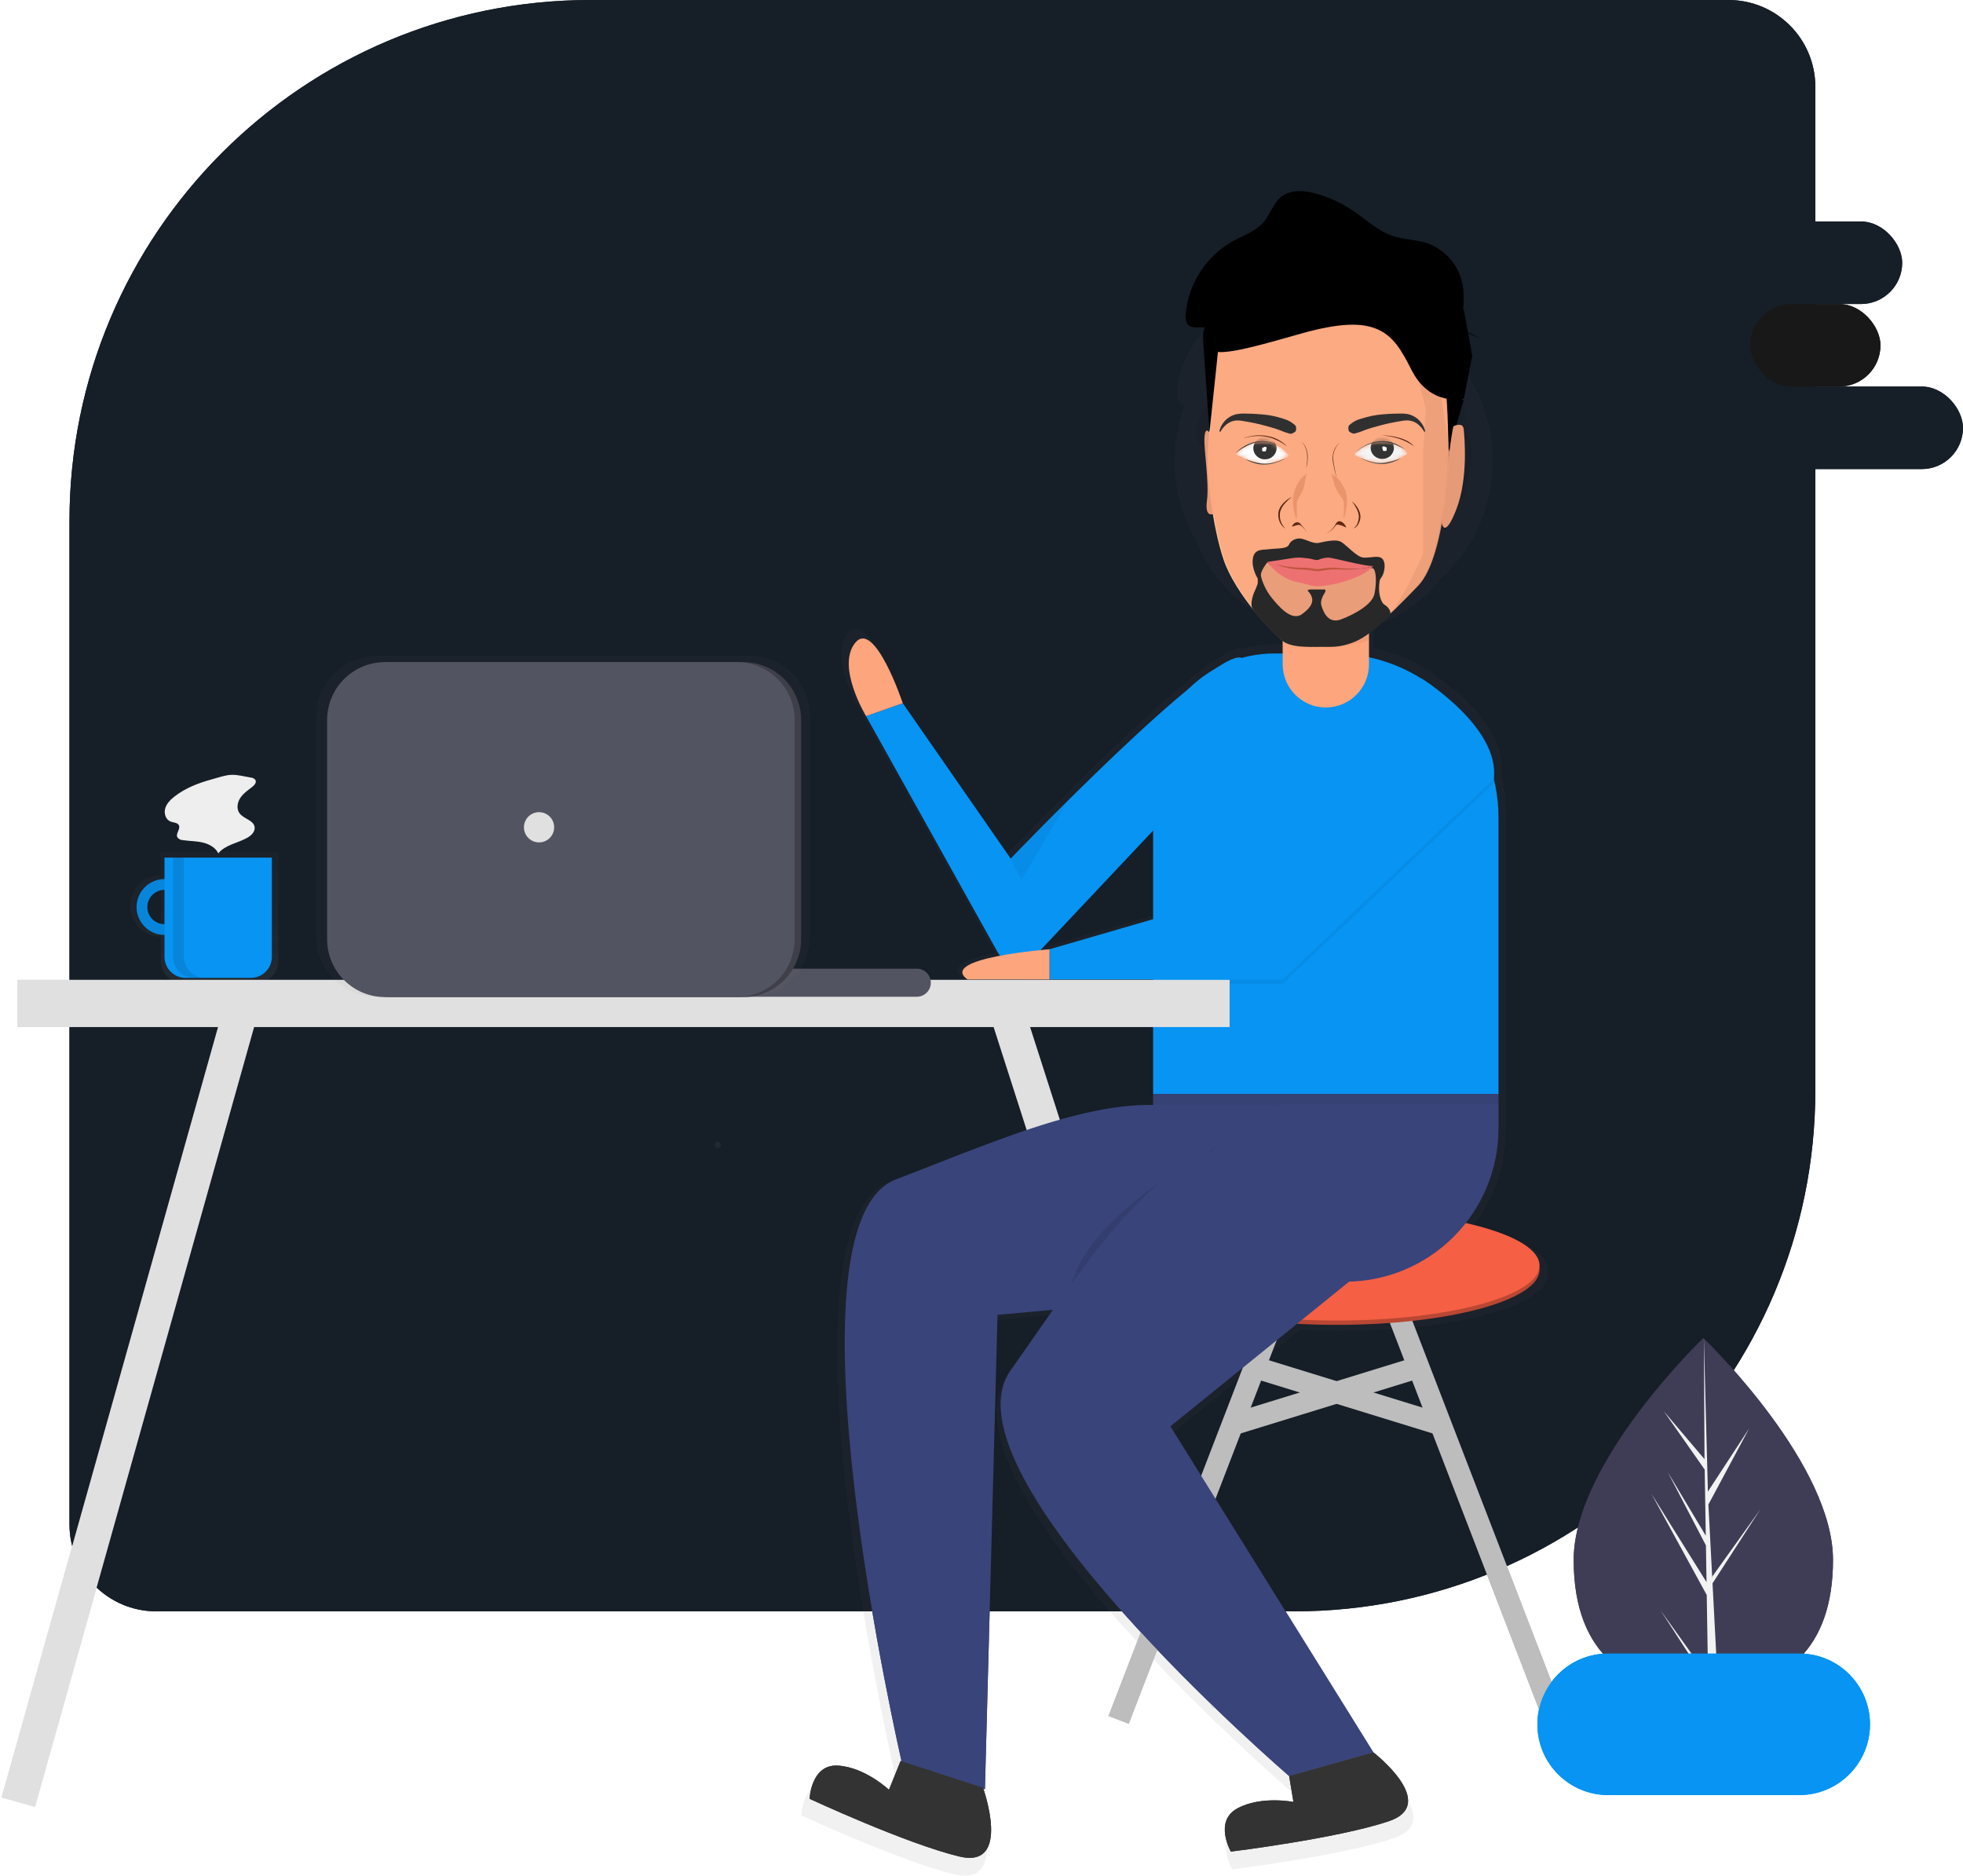 <svg width="452" height="432" viewBox="0 0 452 432" fill="none" xmlns="http://www.w3.org/2000/svg">
<path d="M15.996 120C15.996 53.726 69.722 0 135.996 0H397.996C409.042 0 417.996 8.954 417.996 20V251C417.996 317.274 364.27 371 297.996 371H35.996C24.951 371 15.996 362.046 15.996 351V120Z" fill="#161E27"/>
<rect x="321.999" y="51" width="116" height="19" rx="9.5" fill="#161E27"/>
<rect x="335.999" y="89" width="116" height="19" rx="9.5" fill="#161E27"/>
<rect x="402.999" y="70" width="30" height="19" rx="9.5" fill="#181818"/>
<path d="M362.355 359.153C362.355 381.638 375.723 389.489 392.21 389.489C392.594 389.489 392.976 389.485 393.356 389.475C394.119 389.458 394.877 389.425 395.624 389.371C410.506 388.319 422.067 380.063 422.067 359.153C422.067 337.515 394.42 310.21 392.335 308.183L392.331 308.181C392.252 308.102 392.21 308.063 392.21 308.063C392.21 308.063 362.355 336.667 362.355 359.153Z" fill="#3F3D56"/>
<path d="M393.3 386.049L382.379 370.792L393.327 387.724L393.356 389.475C394.119 389.458 394.877 389.425 395.624 389.371L394.447 366.876L394.456 366.702L394.435 366.669L394.325 364.544L405.299 347.569L394.292 362.95L394.265 363.401L393.375 346.404L402.77 328.865L393.26 343.419L392.335 308.183L392.331 308.063V308.181L392.484 335.967L383.132 324.951L392.524 338.36L392.771 353.578L384.037 338.974L392.808 355.819L392.945 364.278L380.267 343.95L392.993 367.231L393.3 386.049Z" fill="#F2F2F2"/>
<g opacity="0.7">
<path opacity="0.7" d="M37.007 201.554V196.138H64.082V221.183C64.082 222.583 63.526 223.926 62.535 224.916C61.545 225.907 60.202 226.463 58.802 226.463H42.286C40.886 226.463 39.543 225.907 38.553 224.916C37.563 223.926 37.007 222.583 37.007 221.183V215.633C35.139 215.633 33.349 214.891 32.029 213.571C30.709 212.251 29.967 210.46 29.967 208.593C29.967 206.726 30.709 204.936 32.029 203.615C33.349 202.295 35.139 201.554 37.007 201.554V201.554ZM37.007 212.925V204.261C35.858 204.261 34.756 204.717 33.943 205.53C33.131 206.342 32.674 207.444 32.674 208.593C32.674 209.742 33.131 210.844 33.943 211.656C34.756 212.469 35.858 212.925 37.007 212.925V212.925Z" fill="url(#paint0_linear)"/>
</g>
<path d="M37.878 202.401C39.149 202.401 40.392 202.778 41.449 203.484C42.505 204.191 43.329 205.194 43.816 206.369C44.302 207.543 44.43 208.836 44.181 210.083C43.934 211.329 43.321 212.475 42.422 213.373C41.524 214.272 40.378 214.885 39.132 215.133C37.885 215.381 36.592 215.253 35.418 214.767C34.243 214.28 33.24 213.456 32.533 212.399C31.827 211.342 31.45 210.1 31.45 208.829C31.45 207.124 32.127 205.489 33.333 204.284C34.538 203.078 36.173 202.401 37.878 202.401V202.401ZM37.878 212.784C38.66 212.784 39.425 212.552 40.075 212.117C40.726 211.683 41.233 211.065 41.532 210.342C41.831 209.619 41.91 208.824 41.757 208.057C41.604 207.29 41.228 206.585 40.675 206.032C40.121 205.479 39.416 205.102 38.649 204.949C37.882 204.797 37.087 204.875 36.364 205.174C35.641 205.474 35.023 205.981 34.589 206.631C34.154 207.282 33.922 208.046 33.922 208.829C33.922 209.878 34.339 210.884 35.081 211.625C35.822 212.367 36.829 212.784 37.878 212.784Z" fill="#0794F3"/>
<path opacity="0.1" d="M37.878 202.401C39.149 202.401 40.392 202.778 41.449 203.484C42.505 204.191 43.329 205.194 43.816 206.369C44.302 207.543 44.43 208.836 44.181 210.083C43.934 211.329 43.321 212.475 42.422 213.373C41.524 214.272 40.378 214.885 39.132 215.133C37.885 215.381 36.592 215.253 35.418 214.767C34.243 214.28 33.24 213.456 32.533 212.399C31.827 211.342 31.45 210.1 31.45 208.829C31.45 207.124 32.127 205.489 33.333 204.284C34.538 203.078 36.173 202.401 37.878 202.401V202.401ZM37.878 212.784C38.66 212.784 39.425 212.552 40.075 212.117C40.726 211.683 41.233 211.065 41.532 210.342C41.831 209.619 41.91 208.824 41.757 208.057C41.604 207.29 41.228 206.585 40.675 206.032C40.121 205.479 39.416 205.102 38.649 204.949C37.882 204.797 37.087 204.875 36.364 205.174C35.641 205.474 35.023 205.981 34.589 206.631C34.154 207.282 33.922 208.046 33.922 208.829C33.922 209.878 34.339 210.884 35.081 211.625C35.822 212.367 36.829 212.784 37.878 212.784Z" fill="black"/>
<path d="M62.599 197.457H37.878V220.298C37.878 221.584 38.388 222.816 39.297 223.725C40.206 224.634 41.438 225.144 42.724 225.144H57.753C59.038 225.144 60.27 224.634 61.179 223.725C62.088 222.816 62.599 221.584 62.599 220.298V197.457Z" fill="#0794F3"/>
<path opacity="0.1" d="M42.327 197.457V220.324C42.327 221.602 42.835 222.828 43.739 223.733C44.643 224.637 45.869 225.144 47.148 225.144H44.676C43.397 225.144 42.171 224.637 41.267 223.733C40.363 222.828 39.855 221.602 39.855 220.324V197.457H42.327Z" fill="black"/>
<path d="M57.72 179.027C57.932 179.033 58.139 179.087 58.328 179.182C58.516 179.278 58.682 179.414 58.812 179.581C59.136 180.169 58.549 180.832 58.012 181.236C57.022 181.982 55.977 182.715 55.304 183.756C54.631 184.798 54.419 186.252 55.155 187.25C56.117 188.553 58.41 188.834 58.632 190.438C58.774 191.468 57.884 192.347 56.981 192.863C54.755 194.139 51.884 194.479 50.271 196.475C49.604 195.103 48.111 194.31 46.624 193.971C45.136 193.633 43.591 193.658 42.082 193.428C41.836 193.423 41.594 193.361 41.377 193.245C41.159 193.13 40.971 192.965 40.829 192.763C40.408 191.908 41.609 190.882 41.195 190.023C40.879 189.369 39.952 189.42 39.275 189.158C38.172 188.731 37.717 187.312 38.03 186.172C38.343 185.032 39.227 184.141 40.157 183.411C42.662 181.443 45.674 180.285 48.721 179.452C50.138 179.065 51.801 178.458 53.273 178.399C54.694 178.342 56.314 178.786 57.72 179.027Z" fill="#EEEEEE"/>
<path d="M231.229 230.983L282.919 392.017" stroke="#E0E0E0" stroke-width="8" stroke-miterlimit="10"/>
<g opacity="0.7">
<path opacity="0.7" d="M191.18 410.153C197.538 410.522 203.203 415.848 203.203 415.848L205.942 409.054L206.165 409.127C204.827 403.27 177.603 282.526 204.856 272.117C225.797 264.119 248.009 254.22 265.412 254.592V226.069H241.014V225.052H221.699C217.996 222.407 223.376 220.589 229.389 219.452C229.144 219.172 228.928 218.867 228.745 218.543L197.809 163.04C197.809 163.04 190.693 151.35 195.267 145.758C199.842 140.167 206.45 159.991 206.45 159.991L231.864 196.588C231.864 196.588 257.515 169.853 273.832 156.557C275.643 154.763 277.686 153.219 279.907 151.966C282.885 149.951 285.14 148.907 286.252 149.317C286.263 149.321 286.272 149.328 286.283 149.332C288.756 148.648 291.31 148.3 293.876 148.3H295.909V144.129C291.355 142.625 287.188 140.135 283.707 136.836C280.225 133.537 277.514 129.51 275.767 125.043C272.899 120.294 271.148 114.956 270.645 109.431C270.143 103.906 270.901 98.339 272.864 93.15C272.561 93.115 272.269 93.014 272.008 92.854C271.088 92.262 270.997 90.965 271.086 89.874C271.419 86.212 272.64 82.686 274.643 79.602C276.645 76.517 279.369 73.967 282.578 72.171C285.153 70.763 288.103 69.792 290.002 67.554C291.634 65.631 292.319 62.941 294.294 61.372C296.64 59.508 300.028 59.829 302.907 60.66C306.11 61.587 309.145 63.019 311.897 64.903C315.011 67.035 317.821 69.775 321.405 70.956C323.952 71.794 326.715 71.778 329.278 72.566C331.245 73.189 333.039 74.264 334.516 75.705C335.993 77.145 337.113 78.912 337.785 80.863C338.438 82.959 338.685 85.16 338.513 87.348C340.072 89.954 341.298 92.744 342.164 95.654C342.356 95.758 342.549 95.859 342.739 95.966L342.182 95.715C344.126 102.278 344.19 109.254 342.368 115.851C340.546 122.448 336.909 128.402 331.872 133.036C327.892 138.217 322.446 142.083 316.241 144.129V149.175C320.668 150.13 324.891 151.859 328.716 154.284L328.721 154.277C328.721 154.277 329.046 154.478 329.601 154.852C329.657 154.889 329.712 154.926 329.768 154.964C333.529 157.517 346.133 166.844 345.707 176.924C345.724 177.311 345.721 177.7 345.7 178.09C346.388 181.003 346.737 183.985 346.738 186.978V260.124C346.748 268.207 344.032 276.056 339.029 282.404C349.636 284.781 356.396 288.377 356.396 292.401C356.343 292.738 356.343 293.081 356.396 293.417C356.396 300.576 335.004 306.379 308.617 306.379C305.426 306.379 302.31 306.293 299.294 306.132L269.478 330.269L317.258 407.021C317.258 407.021 333.015 419.22 320.816 423.286C308.617 427.353 283.71 430.402 283.71 430.402C283.71 430.402 279.644 423.286 285.235 420.236C290.826 417.187 298.451 418.712 298.451 418.712L297.434 412.612C297.434 412.612 214.582 341.451 231.864 317.053C235.171 312.385 238.477 307.569 241.812 302.828L228.769 304.017L225.801 415.725L225.43 415.604C226.175 417.799 231.445 434.362 219.764 431.559C207.26 428.558 184.509 417.975 184.509 417.975C184.509 417.975 184.822 409.784 191.18 410.153ZM241.014 217.936L265.412 210.853V189.98L238.894 218.13C240.198 217.999 241.014 217.936 241.014 217.936Z" fill="url(#paint1_linear)"/>
</g>
<path d="M265.524 191.221L238.214 220.211C237.639 220.822 236.928 221.288 236.139 221.573C235.35 221.857 234.505 221.951 233.673 221.848C232.84 221.744 232.044 221.446 231.349 220.978C230.653 220.509 230.078 219.883 229.67 219.151L199.42 164.879L207.869 161.897L232.72 197.682C232.72 197.682 279.374 149.056 285.901 151.46C292.429 153.864 265.524 191.221 265.524 191.221Z" fill="#0794F3"/>
<path d="M317.711 291.619L357.969 395.993" stroke="#BDBDBD" stroke-width="5" stroke-miterlimit="10"/>
<path d="M297.83 291.619L257.571 395.993" stroke="#BDBDBD" stroke-width="5" stroke-miterlimit="10"/>
<path d="M307.77 305.038C281.968 305.038 261.05 299.364 261.05 292.364C261.05 285.365 281.968 279.69 307.77 279.69C333.573 279.69 354.49 285.365 354.49 292.364C354.49 299.364 333.573 305.038 307.77 305.038Z" fill="#B84733"/>
<path d="M307.77 304.044C281.968 304.044 261.05 298.37 261.05 291.37C261.05 284.371 281.968 278.696 307.77 278.696C333.573 278.696 354.49 284.371 354.49 291.37C354.49 298.37 333.573 304.044 307.77 304.044Z" fill="#F55F44"/>
<path d="M327.429 314.55L283.349 328.134" stroke="#BDBDBD" stroke-width="5" stroke-miterlimit="10"/>
<path d="M288.111 314.55L332.192 328.134" stroke="#BDBDBD" stroke-width="5" stroke-miterlimit="10"/>
<path d="M307.226 150.465H293.357C285.975 150.465 278.895 153.398 273.676 158.618C268.456 163.837 265.524 170.917 265.524 178.299V251.857H345.047V188.286C345.047 178.255 341.062 168.636 333.969 161.543C326.877 154.45 317.257 150.465 307.226 150.465V150.465Z" fill="#0794F3"/>
<path d="M345.047 251.857H265.524V295.098H309.758C319.117 295.098 328.093 291.38 334.711 284.762C341.329 278.145 345.047 269.169 345.047 259.81V251.857V251.857Z" fill="#39447A"/>
<path opacity="0.05" d="M343.973 180.306L295.345 226.51H241.667V219.551L287.889 206.132L327.429 157.304C327.429 157.304 345.384 168.397 343.973 180.306Z" fill="black"/>
<path d="M343.973 179.312L295.345 225.515H241.667V218.557L287.889 205.138L327.429 156.31C327.429 156.31 345.384 167.403 343.973 179.312Z" fill="#0794F3"/>
<path d="M241.667 218.557C241.667 218.557 215.822 220.545 222.78 225.515H241.667V218.557Z" fill="#FDA57D"/>
<path d="M207.869 161.897C207.869 161.897 201.408 142.513 196.935 147.98C192.462 153.448 199.42 164.879 199.42 164.879L207.869 161.897Z" fill="#FDA57D"/>
<path opacity="0.05" d="M345.047 251.857V254.177L265.524 254.342V251.857H345.047Z" fill="black"/>
<path d="M283.187 297.854L229.694 302.729L226.792 411.96L207.641 405.725C207.641 405.725 179 281.968 206.311 271.536C233.622 261.105 263.144 247.369 280.77 258.563C298.396 269.758 283.187 297.854 283.187 297.854Z" fill="#39447A"/>
<path opacity="0.1" d="M279.937 264.283C279.937 264.283 250.613 279.193 246.637 296.092Z" fill="black"/>
<path d="M311.249 294.601L269.5 328.398L316.219 403.448L296.836 408.915C296.836 408.915 215.822 339.333 232.72 315.476C249.619 291.619 266.518 263.786 287.392 263.289C308.267 262.792 311.249 294.601 311.249 294.601Z" fill="#39447A"/>
<path opacity="0.05" d="M245.643 184.76L235.205 202.652L232.72 197.682L245.643 184.76Z" fill="black"/>
<path d="M316.219 403.448C316.219 403.448 331.627 415.377 319.699 419.353C307.77 423.329 283.416 426.311 283.416 426.311C283.416 426.311 279.44 419.353 284.907 416.371C290.375 413.389 297.83 414.88 297.83 414.88L296.836 408.915L316.219 403.448Z" fill="#333333"/>
<path d="M226.347 411.607C226.347 411.607 233.115 430.376 220.889 427.442C208.662 424.508 186.416 414.159 186.416 414.159C186.416 414.159 186.721 406.151 192.938 406.511C199.155 406.872 204.694 412.08 204.694 412.08L207.372 405.436L226.347 411.607Z" fill="#333333"/>
<path d="M305.285 133.07H305.285C310.775 133.07 315.225 137.52 315.225 143.01V152.951C315.225 158.441 310.775 162.891 305.285 162.891H305.285C299.795 162.891 295.345 158.441 295.345 152.951V143.01C295.345 137.52 299.795 133.07 305.285 133.07Z" fill="#FDA57D"/>
<path opacity="0.05" d="M305.285 134.064C307.921 134.064 310.45 135.111 312.314 136.975C314.178 138.84 315.225 141.368 315.225 144.004V147.382C308.769 149.506 301.801 149.506 295.345 147.382V144.004C295.345 141.368 296.392 138.84 298.256 136.975C300.12 135.111 302.649 134.064 305.285 134.064Z" fill="black"/>
<path opacity="0.05" d="M337.094 114.728C337.094 114.728 329.142 116.777 324.669 107.739C320.196 98.701 316.717 93.771 298.327 99.112C279.937 104.452 276.238 105.104 275.354 100.054C274.75 96.602 281.289 88.22 285.491 83.257C287.541 80.836 290.886 79.392 294.461 79.392H315.225L327.651 85.143L337.094 93.36L339.082 104.452L337.094 114.728Z" fill="black"/>
<path d="M337.094 113.734C337.094 113.734 329.142 115.783 324.669 106.745C320.196 97.707 316.717 92.777 298.327 98.117C279.937 103.458 276.238 104.11 275.354 99.059C274.75 95.608 281.289 87.226 285.491 82.263C287.541 79.842 290.886 78.398 294.461 78.398H315.225L327.651 84.149L337.094 92.366L339.082 103.458L337.094 113.734Z" fill="black"/>
<path d="M336.173 97.06C336.91 92.9 337.634 88.531 336.292 84.524C335.635 82.616 334.54 80.889 333.095 79.48C331.651 78.071 329.897 77.02 327.973 76.411C325.467 75.64 322.766 75.657 320.275 74.837C316.77 73.682 314.023 71.003 310.978 68.918C308.287 67.076 305.319 65.676 302.187 64.77C299.373 63.956 296.059 63.643 293.765 65.466C291.834 67 291.164 69.63 289.568 71.511C287.711 73.699 284.827 74.648 282.309 76.025C279.171 77.781 276.508 80.275 274.55 83.291C272.592 86.307 271.398 89.754 271.072 93.335C270.985 94.402 271.074 95.67 271.974 96.249C272.533 96.534 273.163 96.649 273.787 96.58C286.5 96.399 299.228 96.216 311.889 95.049C315.825 94.686 319.768 94.228 323.718 94.377C329.831 94.616 335.8 96.3 341.136 99.292" fill="black"/>
<path d="M370.294 380.71H414.288C423.288 380.71 430.583 388.005 430.583 397.004V397.004C430.583 406.004 423.288 413.299 414.288 413.299H370.294C361.295 413.299 353.999 406.004 353.999 397.004C353.999 388.005 361.295 380.71 370.294 380.71Z" fill="#0794F3"/>
<path d="M165.291 264.366C165.098 264.359 164.915 264.278 164.781 264.138C164.646 263.999 164.571 263.814 164.571 263.62C164.571 263.427 164.646 263.241 164.781 263.102C164.915 262.963 165.098 262.881 165.291 262.875C165.485 262.881 165.668 262.963 165.802 263.102C165.936 263.241 166.012 263.427 166.012 263.62C166.012 263.814 165.936 263.999 165.802 264.138C165.668 264.278 165.485 264.359 165.291 264.366Z" fill="url(#paint2_linear)"/>
<path d="M55.9 230.983L4.21 414.925" stroke="#E0E0E0" stroke-width="8" stroke-miterlimit="10"/>
<path d="M4 225.596H283.129V236.473H4V225.596Z" fill="#E0E0E0"/>
<path d="M171.835 223.03H211.1C212.884 223.03 214.331 224.477 214.331 226.261V226.261C214.331 228.045 212.884 229.492 211.1 229.492H171.835C170.051 229.492 168.605 228.045 168.605 226.261C168.605 224.477 170.051 223.03 171.835 223.03Z" fill="#535461"/>
<g opacity="0.7">
<path opacity="0.7" d="M86.875 150.993H172.472C180.218 150.993 186.498 157.272 186.498 165.018V215.546C186.498 223.293 180.218 229.572 172.472 229.572H86.875C79.129 229.572 72.849 223.293 72.849 215.546V165.018C72.849 157.272 79.129 150.993 86.875 150.993Z" fill="url(#paint3_linear)"/>
</g>
<path d="M90.15 152.443H171.134C178.5 152.443 184.471 158.414 184.471 165.78V216.235C184.471 223.601 178.5 229.572 171.134 229.572H90.15C82.784 229.572 76.813 223.601 76.813 216.235V165.78C76.813 158.414 82.784 152.443 90.15 152.443Z" fill="#3E3F49"/>
<path d="M88.659 152.443H169.643C177.009 152.443 182.98 158.414 182.98 165.78V216.235C182.98 223.601 177.009 229.572 169.643 229.572H88.659C81.293 229.572 75.322 223.601 75.322 216.235V165.78C75.322 158.414 81.293 152.443 88.659 152.443Z" fill="#535461"/>
<path d="M124.122 193.955C122.2 193.955 120.642 192.397 120.642 190.476C120.642 188.554 122.2 186.996 124.122 186.996C126.043 186.996 127.601 188.554 127.601 190.476C127.601 192.397 126.043 193.955 124.122 193.955Z" fill="#E0E0E0"/>
<path d="M16 120C16 53.726 69.726 0 136 0H398C409.046 0 418 8.954 418 20V251C418 317.274 364.274 371 298 371H36C24.954 371 16 362.046 16 351V120Z" fill="#161E27"/>
<rect x="321.999" y="51" width="116" height="19" rx="9.5" fill="#161E27"/>
<rect x="335.999" y="89" width="116" height="19" rx="9.5" fill="#161E27"/>
<rect x="402.999" y="70" width="30" height="19" rx="9.5" fill="#181818"/>
<path d="M362.355 359.153C362.355 381.638 375.723 389.489 392.21 389.489C392.594 389.489 392.976 389.485 393.356 389.475C394.119 389.458 394.877 389.425 395.624 389.371C410.506 388.319 422.067 380.063 422.067 359.153C422.067 337.515 394.42 310.21 392.335 308.183L392.331 308.181C392.252 308.102 392.21 308.063 392.21 308.063C392.21 308.063 362.355 336.667 362.355 359.153Z" fill="#3F3D56"/>
<path d="M393.3 386.049L382.379 370.792L393.327 387.724L393.356 389.475C394.119 389.458 394.877 389.425 395.624 389.371L394.447 366.876L394.456 366.702L394.435 366.669L394.325 364.544L405.299 347.569L394.292 362.95L394.265 363.401L393.375 346.404L402.77 328.865L393.26 343.419L392.335 308.183L392.331 308.063V308.181L392.484 335.967L383.132 324.951L392.524 338.36L392.771 353.578L384.037 338.974L392.808 355.819L392.945 364.278L380.267 343.95L392.993 367.231L393.3 386.049Z" fill="#F2F2F2"/>
<g opacity="0.7">
<path opacity="0.7" d="M37.007 201.554V196.138H64.082V221.183C64.082 222.583 63.526 223.926 62.535 224.916C61.545 225.907 60.202 226.463 58.802 226.463H42.286C40.886 226.463 39.543 225.907 38.553 224.916C37.563 223.926 37.007 222.583 37.007 221.183V215.633C35.139 215.633 33.349 214.891 32.029 213.571C30.709 212.251 29.967 210.46 29.967 208.593C29.967 206.726 30.709 204.936 32.029 203.615C33.349 202.295 35.139 201.554 37.007 201.554V201.554ZM37.007 212.925V204.261C35.858 204.261 34.756 204.717 33.943 205.53C33.131 206.342 32.674 207.444 32.674 208.593C32.674 209.742 33.131 210.844 33.943 211.656C34.756 212.469 35.858 212.925 37.007 212.925V212.925Z" fill="url(#paint4_linear)"/>
</g>
<path d="M37.878 202.401C39.149 202.401 40.392 202.778 41.449 203.484C42.505 204.191 43.329 205.194 43.816 206.369C44.302 207.543 44.43 208.836 44.181 210.083C43.934 211.329 43.321 212.475 42.422 213.373C41.524 214.272 40.378 214.885 39.132 215.133C37.885 215.381 36.592 215.253 35.418 214.767C34.243 214.28 33.24 213.456 32.533 212.399C31.827 211.342 31.45 210.1 31.45 208.829C31.45 207.124 32.127 205.489 33.333 204.284C34.538 203.078 36.173 202.401 37.878 202.401V202.401ZM37.878 212.784C38.66 212.784 39.425 212.552 40.075 212.117C40.726 211.683 41.233 211.065 41.532 210.342C41.831 209.619 41.91 208.824 41.757 208.057C41.604 207.29 41.228 206.585 40.675 206.032C40.121 205.479 39.416 205.102 38.649 204.949C37.882 204.797 37.087 204.875 36.364 205.174C35.641 205.474 35.023 205.981 34.589 206.631C34.154 207.282 33.922 208.046 33.922 208.829C33.922 209.878 34.339 210.884 35.081 211.625C35.822 212.367 36.829 212.784 37.878 212.784Z" fill="#0794F3"/>
<path opacity="0.1" d="M37.878 202.401C39.149 202.401 40.392 202.778 41.449 203.484C42.505 204.191 43.329 205.194 43.816 206.369C44.302 207.543 44.43 208.836 44.181 210.083C43.934 211.329 43.321 212.475 42.422 213.373C41.524 214.272 40.378 214.885 39.132 215.133C37.885 215.381 36.592 215.253 35.418 214.767C34.243 214.28 33.24 213.456 32.533 212.399C31.827 211.342 31.45 210.1 31.45 208.829C31.45 207.124 32.127 205.489 33.333 204.284C34.538 203.078 36.173 202.401 37.878 202.401V202.401ZM37.878 212.784C38.66 212.784 39.425 212.552 40.075 212.117C40.726 211.683 41.233 211.065 41.532 210.342C41.831 209.619 41.91 208.824 41.757 208.057C41.604 207.29 41.228 206.585 40.675 206.032C40.121 205.479 39.416 205.102 38.649 204.949C37.882 204.797 37.087 204.875 36.364 205.174C35.641 205.474 35.023 205.981 34.589 206.631C34.154 207.282 33.922 208.046 33.922 208.829C33.922 209.878 34.339 210.884 35.081 211.625C35.822 212.367 36.829 212.784 37.878 212.784Z" fill="black"/>
<path d="M62.599 197.457H37.878V220.298C37.878 221.584 38.388 222.816 39.297 223.725C40.206 224.634 41.438 225.144 42.724 225.144H57.753C59.038 225.144 60.27 224.634 61.179 223.725C62.088 222.816 62.599 221.584 62.599 220.298V197.457Z" fill="#0794F3"/>
<path opacity="0.1" d="M42.327 197.457V220.324C42.327 221.602 42.835 222.828 43.739 223.733C44.643 224.637 45.869 225.144 47.148 225.144H44.676C43.397 225.144 42.171 224.637 41.267 223.733C40.363 222.828 39.855 221.602 39.855 220.324V197.457H42.327Z" fill="black"/>
<path d="M57.72 179.027C57.932 179.033 58.139 179.087 58.328 179.182C58.516 179.278 58.682 179.414 58.812 179.581C59.136 180.169 58.549 180.832 58.012 181.236C57.022 181.982 55.977 182.715 55.304 183.756C54.631 184.798 54.419 186.252 55.155 187.25C56.117 188.553 58.41 188.834 58.632 190.438C58.774 191.468 57.884 192.347 56.981 192.863C54.755 194.139 51.884 194.479 50.271 196.475C49.604 195.103 48.111 194.31 46.624 193.971C45.136 193.633 43.591 193.658 42.082 193.428C41.836 193.423 41.594 193.361 41.377 193.245C41.159 193.13 40.971 192.965 40.829 192.763C40.408 191.908 41.609 190.882 41.195 190.023C40.879 189.369 39.952 189.42 39.275 189.158C38.172 188.731 37.717 187.312 38.03 186.172C38.343 185.032 39.227 184.141 40.157 183.411C42.662 181.443 45.674 180.285 48.721 179.452C50.138 179.065 51.801 178.458 53.273 178.399C54.694 178.342 56.314 178.786 57.72 179.027Z" fill="#EEEEEE"/>
<path d="M231.229 230.983L282.919 392.017" stroke="#E0E0E0" stroke-width="8" stroke-miterlimit="10"/>
<g opacity="0.7">
<path opacity="0.7" d="M191.18 410.153C197.538 410.522 203.203 415.848 203.203 415.848L205.942 409.054L206.165 409.127C204.827 403.27 177.603 282.526 204.856 272.117C225.797 264.119 248.009 254.22 265.412 254.592V226.069H241.014V225.052H221.699C217.996 222.407 223.376 220.589 229.389 219.452C229.144 219.172 228.928 218.867 228.745 218.543L197.809 163.04C197.809 163.04 190.693 151.35 195.267 145.758C199.842 140.167 206.45 159.991 206.45 159.991L231.864 196.588C231.864 196.588 257.515 169.853 273.832 156.557C275.643 154.763 277.686 153.219 279.907 151.966C282.885 149.951 285.14 148.907 286.252 149.317C286.263 149.321 286.272 149.328 286.283 149.332C288.756 148.648 291.31 148.3 293.876 148.3H295.909V144.129C291.355 142.625 287.188 140.135 283.707 136.836C280.225 133.537 277.514 129.51 275.767 125.043C272.899 120.294 271.148 114.956 270.645 109.431C270.143 103.906 270.901 98.339 272.864 93.15C272.561 93.115 272.269 93.014 272.008 92.854C271.088 92.262 270.997 90.965 271.086 89.874C271.419 86.212 272.64 82.686 274.643 79.602C276.645 76.517 279.369 73.967 282.578 72.171C285.153 70.763 288.103 69.792 290.002 67.554C291.634 65.631 292.319 62.941 294.294 61.372C296.64 59.508 300.028 59.829 302.907 60.66C306.11 61.587 309.145 63.019 311.897 64.903C315.011 67.035 317.821 69.775 321.405 70.956C323.952 71.794 326.715 71.778 329.278 72.566C331.245 73.189 333.039 74.264 334.516 75.705C335.993 77.145 337.113 78.912 337.785 80.863C338.438 82.959 338.685 85.16 338.513 87.348C340.072 89.954 341.298 92.744 342.164 95.654C342.356 95.758 342.549 95.859 342.739 95.966L342.182 95.715C344.126 102.278 344.19 109.254 342.368 115.851C340.546 122.448 336.909 128.402 331.872 133.036C327.892 138.217 322.446 142.083 316.241 144.129V149.175C320.668 150.13 324.891 151.859 328.716 154.284L328.721 154.277C328.721 154.277 329.046 154.478 329.601 154.852C329.657 154.889 329.712 154.926 329.768 154.964C333.529 157.517 346.133 166.844 345.707 176.924C345.724 177.311 345.721 177.7 345.7 178.09C346.388 181.003 346.737 183.985 346.738 186.978V260.124C346.748 268.207 344.032 276.056 339.029 282.404C349.636 284.781 356.396 288.377 356.396 292.401C356.343 292.738 356.343 293.081 356.396 293.417C356.396 300.576 335.004 306.379 308.617 306.379C305.426 306.379 302.31 306.293 299.294 306.132L269.478 330.269L317.258 407.021C317.258 407.021 333.015 419.22 320.816 423.286C308.617 427.353 283.71 430.402 283.71 430.402C283.71 430.402 279.644 423.286 285.235 420.236C290.826 417.187 298.451 418.712 298.451 418.712L297.434 412.612C297.434 412.612 214.582 341.451 231.864 317.053C235.171 312.385 238.477 307.569 241.812 302.828L228.769 304.017L225.801 415.725L225.43 415.604C226.175 417.799 231.445 434.362 219.764 431.559C207.26 428.558 184.509 417.975 184.509 417.975C184.509 417.975 184.822 409.784 191.18 410.153ZM241.014 217.936L265.412 210.853V189.98L238.894 218.13C240.198 217.999 241.014 217.936 241.014 217.936Z" fill="url(#paint5_linear)"/>
</g>
<path d="M265.524 191.221L238.214 220.211C237.639 220.822 236.928 221.288 236.139 221.573C235.35 221.857 234.505 221.951 233.673 221.848C232.84 221.744 232.044 221.446 231.349 220.978C230.653 220.509 230.078 219.883 229.67 219.151L199.42 164.879L207.869 161.897L232.72 197.682C232.72 197.682 279.374 149.056 285.901 151.46C292.429 153.864 265.524 191.221 265.524 191.221Z" fill="#0794F3"/>
<path d="M317.711 291.619L357.969 395.993" stroke="#BDBDBD" stroke-width="5" stroke-miterlimit="10"/>
<path d="M297.83 291.619L257.571 395.993" stroke="#BDBDBD" stroke-width="5" stroke-miterlimit="10"/>
<path d="M307.77 305.038C281.968 305.038 261.05 299.364 261.05 292.364C261.05 285.365 281.968 279.69 307.77 279.69C333.573 279.69 354.49 285.365 354.49 292.364C354.49 299.364 333.573 305.038 307.77 305.038Z" fill="#B84733"/>
<path d="M307.77 304.044C281.968 304.044 261.05 298.37 261.05 291.37C261.05 284.371 281.968 278.696 307.77 278.696C333.573 278.696 354.49 284.371 354.49 291.37C354.49 298.37 333.573 304.044 307.77 304.044Z" fill="#F55F44"/>
<path d="M327.429 314.55L283.349 328.134" stroke="#BDBDBD" stroke-width="5" stroke-miterlimit="10"/>
<path d="M288.111 314.55L332.192 328.134" stroke="#BDBDBD" stroke-width="5" stroke-miterlimit="10"/>
<path d="M307.226 150.465H293.357C285.975 150.465 278.895 153.398 273.676 158.618C268.456 163.837 265.524 170.917 265.524 178.299V251.857H345.047V188.286C345.047 178.255 341.062 168.636 333.969 161.543C326.877 154.45 317.257 150.465 307.226 150.465V150.465Z" fill="#0794F3"/>
<path d="M345.047 251.857H265.524V295.098H309.758C319.117 295.098 328.093 291.38 334.711 284.762C341.329 278.145 345.047 269.169 345.047 259.81V251.857V251.857Z" fill="#39447A"/>
<path opacity="0.05" d="M343.973 180.306L295.345 226.51H241.667V219.551L287.889 206.132L327.429 157.304C327.429 157.304 345.384 168.397 343.973 180.306Z" fill="black"/>
<path d="M343.973 179.312L295.345 225.515H241.667V218.557L287.889 205.138L327.429 156.31C327.429 156.31 345.384 167.403 343.973 179.312Z" fill="#0794F3"/>
<path d="M241.667 218.557C241.667 218.557 215.822 220.545 222.78 225.515H241.667V218.557Z" fill="#FDA57D"/>
<path d="M207.869 161.897C207.869 161.897 201.408 142.513 196.935 147.98C192.462 153.448 199.42 164.879 199.42 164.879L207.869 161.897Z" fill="#FDA57D"/>
<path opacity="0.05" d="M345.047 251.857V254.177L265.524 254.342V251.857H345.047Z" fill="black"/>
<path d="M283.187 297.854L229.694 302.729L226.792 411.96L207.641 405.725C207.641 405.725 179 281.968 206.311 271.536C233.622 261.105 263.144 247.369 280.77 258.563C298.396 269.758 283.187 297.854 283.187 297.854Z" fill="#39447A"/>
<path opacity="0.1" d="M279.937 264.283C279.937 264.283 250.613 279.193 246.637 296.092Z" fill="black"/>
<path d="M311.249 294.601L269.5 328.398L316.219 403.448L296.836 408.915C296.836 408.915 215.822 339.333 232.72 315.476C249.619 291.619 266.518 263.786 287.392 263.289C308.267 262.792 311.249 294.601 311.249 294.601Z" fill="#39447A"/>
<path opacity="0.05" d="M245.643 184.76L235.205 202.652L232.72 197.682L245.643 184.76Z" fill="black"/>
<path d="M316.219 403.448C316.219 403.448 331.627 415.377 319.699 419.353C307.77 423.329 283.416 426.311 283.416 426.311C283.416 426.311 279.44 419.353 284.907 416.371C290.375 413.389 297.83 414.88 297.83 414.88L296.836 408.915L316.219 403.448Z" fill="#333333"/>
<path d="M226.347 411.607C226.347 411.607 233.115 430.376 220.889 427.442C208.662 424.508 186.416 414.159 186.416 414.159C186.416 414.159 186.721 406.151 192.938 406.511C199.155 406.872 204.694 412.08 204.694 412.08L207.372 405.436L226.347 411.607Z" fill="#333333"/>
<path d="M305.285 133.07H305.285C310.775 133.07 315.225 137.52 315.225 143.01V152.951C315.225 158.441 310.775 162.891 305.285 162.891H305.285C299.795 162.891 295.345 158.441 295.345 152.951V143.01C295.345 137.52 299.795 133.07 305.285 133.07Z" fill="#FDA57D"/>
<path opacity="0.05" d="M305.285 134.064C307.921 134.064 310.45 135.111 312.314 136.975C314.178 138.84 315.225 141.368 315.225 144.004V147.382C308.769 149.506 301.801 149.506 295.345 147.382V144.004C295.345 141.368 296.392 138.84 298.256 136.975C300.12 135.111 302.649 134.064 305.285 134.064Z" fill="black"/>
<path opacity="0.05" d="M337.094 114.728C337.094 114.728 329.142 116.777 324.669 107.739C320.196 98.701 316.717 93.771 298.327 99.112C279.937 104.452 276.238 105.104 275.354 100.054C274.75 96.602 281.289 88.22 285.491 83.257C287.541 80.836 290.886 79.392 294.461 79.392H315.225L327.651 85.143L337.094 93.36L339.082 104.452L337.094 114.728Z" fill="black"/>
<path d="M370.294 380.71H414.288C423.288 380.71 430.583 388.005 430.583 397.004V397.004C430.583 406.004 423.288 413.299 414.288 413.299H370.294C361.295 413.299 353.999 406.004 353.999 397.004C353.999 388.005 361.295 380.71 370.294 380.71Z" fill="#0794F3"/>
<path d="M165.291 264.366C165.098 264.359 164.915 264.278 164.781 264.138C164.646 263.999 164.571 263.814 164.571 263.62C164.571 263.427 164.646 263.241 164.781 263.102C164.915 262.963 165.098 262.881 165.291 262.875C165.485 262.881 165.668 262.963 165.802 263.102C165.936 263.241 166.012 263.427 166.012 263.62C166.012 263.814 165.936 263.999 165.802 264.138C165.668 264.278 165.485 264.359 165.291 264.366Z" fill="url(#paint6_linear)"/>
<path d="M55.9 230.983L4.21 414.925" stroke="#E0E0E0" stroke-width="8" stroke-miterlimit="10"/>
<path d="M4 225.596H283.129V236.473H4V225.596Z" fill="#E0E0E0"/>
<path d="M171.835 223.03H211.1C212.884 223.03 214.331 224.477 214.331 226.261V226.261C214.331 228.045 212.884 229.492 211.1 229.492H171.835C170.051 229.492 168.605 228.045 168.605 226.261C168.605 224.477 170.051 223.03 171.835 223.03Z" fill="#535461"/>
<g opacity="0.7">
<path opacity="0.7" d="M86.875 150.993H172.472C180.218 150.993 186.498 157.272 186.498 165.018V215.546C186.498 223.293 180.218 229.572 172.472 229.572H86.875C79.129 229.572 72.849 223.293 72.849 215.546V165.018C72.849 157.272 79.129 150.993 86.875 150.993Z" fill="url(#paint7_linear)"/>
</g>
<path d="M90.15 152.443H171.134C178.5 152.443 184.471 158.414 184.471 165.78V216.235C184.471 223.601 178.5 229.572 171.134 229.572H90.15C82.784 229.572 76.813 223.601 76.813 216.235V165.78C76.813 158.414 82.784 152.443 90.15 152.443Z" fill="#3E3F49"/>
<path d="M88.659 152.443H169.643C177.009 152.443 182.98 158.414 182.98 165.78V216.235C182.98 223.601 177.009 229.572 169.643 229.572H88.659C81.293 229.572 75.322 223.601 75.322 216.235V165.78C75.322 158.414 81.293 152.443 88.659 152.443Z" fill="#535461"/>
<path d="M124.122 193.955C122.2 193.955 120.642 192.397 120.642 190.476C120.642 188.554 122.2 186.996 124.122 186.996C126.043 186.996 127.601 188.554 127.601 190.476C127.601 192.397 126.043 193.955 124.122 193.955Z" fill="#E0E0E0"/>
<g clip-path="url(#clip0)">
<path d="M278.818 94.378C278.818 94.378 278.572 75.569 284.646 71.517C290.72 67.466 304.237 65.874 304.237 65.874C304.237 65.874 317.691 67.987 320.842 70.186C323.994 72.385 328.081 70.853 330.421 76.988C332.762 83.122 333.57 102.25 333.57 102.25C333.57 102.25 333.104 127.831 326.334 134.893C319.565 141.955 312.73 148.784 306.86 148.697C300.989 148.611 297.887 149.175 295.611 147.699C293.334 146.223 284.312 136.674 281.689 128.729C279.066 120.784 278.005 109.717 278.057 106.028C278.108 102.338 278.818 94.378 278.818 94.378Z" fill="#F9BF97"/>
<path opacity="0.9" d="M279.049 94.337C279.049 94.337 278.803 75.527 284.877 71.475C290.951 67.424 304.468 65.833 304.468 65.833C304.468 65.833 317.922 67.943 321.073 70.145C324.225 72.346 328.314 70.809 330.652 76.944C332.991 83.078 333.801 102.208 333.801 102.208C333.801 102.208 333.335 127.789 326.565 134.849C319.796 141.909 312.961 148.739 307.105 148.653C301.25 148.567 298.133 149.13 295.856 147.655C293.579 146.179 284.558 136.63 281.935 128.685C279.312 120.74 278.251 109.673 278.302 105.984C278.354 102.294 279.049 94.337 279.049 94.337Z" fill="#FDA880"/>
<path d="M280.771 99.251C280.873 98.839 281.023 98.44 281.218 98.063C281.424 97.682 281.671 97.324 281.955 96.996C282.552 96.307 283.324 95.792 284.19 95.505C284.409 95.43 284.634 95.374 284.863 95.335C285.089 95.29 285.319 95.263 285.55 95.252C285.663 95.252 285.796 95.232 285.892 95.227H286.201C286.408 95.227 286.616 95.227 286.823 95.227C287.648 95.227 288.473 95.264 289.298 95.313C290.124 95.362 290.954 95.444 291.786 95.539C292.199 95.608 292.614 95.66 293.029 95.749C293.444 95.837 293.852 95.938 294.257 96.044C294.663 96.15 295.08 96.267 295.485 96.4L296.102 96.609C296.308 96.683 296.507 96.779 296.709 96.868C296.909 96.964 297.104 97.073 297.291 97.195C297.484 97.315 297.667 97.449 297.841 97.596L298.101 97.82C298.202 97.89 298.286 97.981 298.347 98.088C298.415 98.227 298.451 98.379 298.455 98.533C298.464 98.76 298.434 98.987 298.366 99.204C298.342 99.289 298.289 99.363 298.217 99.414C298.028 99.547 297.827 99.663 297.617 99.76C297.494 99.822 297.36 99.86 297.222 99.874C297.126 99.877 297.03 99.862 296.939 99.832L296.674 99.758C296.5 99.711 296.328 99.65 296.151 99.605L295.635 99.426C294.965 99.148 294.26 98.868 293.535 98.639C292.062 98.221 290.563 97.778 289.021 97.451C288.25 97.286 287.471 97.136 286.69 97.013C286.494 96.976 286.299 96.946 286.103 96.915L285.808 96.865L285.545 96.838C285.374 96.812 285.201 96.801 285.027 96.804C284.854 96.798 284.681 96.807 284.509 96.831C283.796 96.91 283.118 97.179 282.544 97.611C282.243 97.842 281.968 98.104 281.721 98.393C281.462 98.684 281.238 99.004 281.053 99.347C281.018 99.4 280.951 99.421 280.892 99.398C280.833 99.375 280.798 99.314 280.808 99.251H280.771Z" fill="#313030"/>
<path d="M278.5 99.5L277 78L280.5 80.5L278.5 99.5Z" fill="black"/>
<path d="M333.585 104L337 92.226L333.098 88.302L333.585 104Z" fill="black"/>
<path d="M337.067 91.809C337.067 91.809 329.335 93.77 324.986 85.122C320.637 76.475 317.254 71.758 299.374 76.868C281.494 81.978 277.897 82.601 277.038 77.769C276.451 74.467 282.809 66.447 286.894 61.698C288.887 59.382 292.139 58 295.615 58H315.804L327.885 63.503L337.067 71.365L339 81.978L337.067 91.809Z" fill="black"/>
<path d="M336.185 75.843C336.9 71.82 337.603 67.596 336.301 63.722C335.663 61.878 334.601 60.208 333.2 58.846C331.798 57.484 330.096 56.468 328.23 55.879C325.799 55.134 323.178 55.15 320.762 54.357C317.361 53.241 314.695 50.651 311.742 48.635C309.131 46.854 306.252 45.501 303.213 44.624C300.482 43.838 297.268 43.535 295.042 45.297C293.169 46.781 292.518 49.323 290.97 51.141C289.169 53.257 286.371 54.174 283.928 55.506C280.883 57.203 278.3 59.614 276.4 62.53C274.5 65.446 273.342 68.779 273.025 72.241C272.941 73.273 273.027 74.498 273.901 75.058C274.443 75.333 275.054 75.445 275.659 75.378C287.993 75.203 300.342 75.026 312.625 73.898C316.444 73.547 320.27 73.104 324.102 73.249C330.032 73.479 335.823 75.107 341 78" fill="black"/>
<path d="M327.894 99.337C327.708 98.995 327.484 98.675 327.226 98.383C326.979 98.094 326.703 97.832 326.401 97.601C325.827 97.169 325.149 96.9 324.436 96.821C324.264 96.797 324.091 96.788 323.918 96.794C323.744 96.791 323.571 96.802 323.399 96.828L323.137 96.855L322.842 96.905C322.645 96.936 322.451 96.966 322.255 97.003C321.474 97.126 320.695 97.276 319.924 97.441C318.379 97.768 316.878 98.216 315.41 98.629C314.685 98.855 313.978 99.121 313.302 99.396L312.784 99.571L312.256 99.724L311.993 99.797C311.901 99.827 311.805 99.842 311.708 99.842C311.572 99.829 311.439 99.793 311.315 99.736C311.109 99.643 310.912 99.531 310.726 99.404C310.65 99.353 310.595 99.277 310.568 99.19C310.497 98.967 310.463 98.734 310.468 98.501C310.472 98.344 310.508 98.191 310.573 98.048C310.633 97.941 310.717 97.849 310.819 97.78L311.079 97.556C311.254 97.411 311.439 97.278 311.632 97.158C311.82 97.038 312.016 96.93 312.219 96.836C312.42 96.747 312.619 96.654 312.828 96.59L313.445 96.388C313.857 96.255 314.27 96.142 314.673 96.036C315.075 95.93 315.495 95.827 315.901 95.743C316.306 95.66 316.728 95.603 317.141 95.534C317.974 95.436 318.801 95.352 319.627 95.306C320.452 95.259 321.28 95.222 322.105 95.22C322.311 95.22 322.52 95.22 322.726 95.22H323.036C323.141 95.22 323.264 95.237 323.377 95.244C323.607 95.255 323.836 95.283 324.062 95.328C324.292 95.366 324.518 95.423 324.738 95.498C325.603 95.784 326.375 96.299 326.973 96.988C327.256 97.317 327.503 97.674 327.71 98.056C327.903 98.433 328.053 98.832 328.157 99.244C328.166 99.306 328.131 99.367 328.072 99.39C328.014 99.413 327.947 99.392 327.911 99.34L327.894 99.337Z" fill="#313030"/>
<mask id="mask0" mask-type="alpha" maskUnits="userSpaceOnUse" x="284" y="101" width="13" height="6">
<path d="M284.494 104.69C284.494 104.69 286.371 101.723 290.532 101.637C294.354 101.711 296.023 104.124 296.458 104.508C296.893 104.891 296.846 105.115 296.458 105.201C296.07 105.287 292.644 107.162 290.433 106.938C288.223 106.714 285.708 104.906 284.494 104.69Z" fill="white"/>
</mask>
<g mask="url(#mask0)">
<path d="M284.494 104.69C284.494 104.69 286.371 101.723 290.532 101.637C294.354 101.711 296.023 104.124 296.458 104.508C296.893 104.891 296.846 105.115 296.458 105.201C296.07 105.287 292.644 107.162 290.433 106.938C288.223 106.714 285.708 104.906 284.494 104.69Z" fill="#FDFDFD"/>
<path d="M291.266 105.765C292.744 105.765 293.943 104.62 293.943 103.209C293.943 101.797 292.744 100.653 291.266 100.653C289.787 100.653 288.589 101.797 288.589 103.209C288.589 104.62 289.787 105.765 291.266 105.765Z" fill="#333333"/>
</g>
<mask id="mask1" mask-type="alpha" maskUnits="userSpaceOnUse" x="311" y="101" width="14" height="6">
<path d="M318.399 101.68C314.526 101.626 312.59 103.856 312.155 104.247C311.72 104.638 311.765 104.855 312.155 104.941C312.546 105.027 315.97 106.896 318.18 106.677C320.333 106.503 322.392 105.72 324.119 104.422C324.119 104.422 322.559 101.766 318.399 101.68Z" fill="white"/>
</mask>
<g mask="url(#mask1)">
<path d="M318.399 101.68C314.526 101.626 312.59 103.856 312.155 104.247C311.72 104.638 311.765 104.855 312.155 104.941C312.546 105.027 315.97 106.896 318.18 106.677C320.333 106.503 322.392 105.72 324.119 104.422C324.119 104.422 322.559 101.766 318.399 101.68Z" fill="#F4F4F4"/>
<path d="M318.286 105.671C319.764 105.671 320.963 104.527 320.963 103.116C320.963 101.704 319.764 100.56 318.286 100.56C316.807 100.56 315.609 101.704 315.609 103.116C315.609 104.527 316.807 105.671 318.286 105.671Z" fill="#333333"/>
</g>
<path d="M297.512 121.277C297.552 121.053 297.655 120.845 297.809 120.677C297.965 120.5 298.165 120.367 298.389 120.293C298.637 120.213 298.908 120.235 299.14 120.355C299.34 120.478 299.508 120.647 299.631 120.847C299.75 121.009 299.877 121.165 300.012 121.314C300.14 121.467 300.258 121.622 300.388 121.782L300.754 122.251C300.87 122.413 301.012 122.555 301.174 122.672C301.01 122.558 300.863 122.421 300.739 122.264L300.346 121.813C300.214 121.666 300.078 121.521 299.938 121.381C299.804 121.234 299.656 121.1 299.496 120.982C299.347 120.883 299.169 120.835 298.99 120.847C298.847 120.861 298.705 120.886 298.565 120.923C298.276 120.992 297.954 121.14 297.512 121.277Z" fill="#60280F"/>
<path d="M310 121.467C309.49 121.257 309.051 121.015 308.646 120.907C308.553 120.88 308.459 120.863 308.363 120.856C308.273 120.834 308.191 120.818 308.099 120.789C307.87 120.74 307.638 120.843 307.491 121.059C307.173 121.532 306.79 121.936 306.359 122.252C305.934 122.57 305.478 122.822 305 123C305.471 122.814 305.916 122.546 306.322 122.205C306.732 121.869 307.09 121.449 307.38 120.964C307.519 120.654 307.708 120.379 307.935 120.156C308.008 120.108 308.085 120.068 308.165 120.038C308.319 119.987 308.482 119.987 308.636 120.038C308.71 120.055 308.783 120.082 308.852 120.118C309.116 120.238 309.355 120.424 309.553 120.665C309.747 120.892 309.899 121.165 310 121.467Z" fill="#60280F"/>
<path d="M297.515 114.382C296.922 114.824 296.373 115.325 295.877 115.879C295.383 116.406 295.013 117.043 294.796 117.741L294.757 117.869L294.737 118.001L294.695 118.255C294.695 118.438 294.673 118.621 294.695 118.801C294.7 119.166 294.755 119.529 294.86 119.878C295.078 120.593 295.482 121.232 296.027 121.726C295.705 121.527 295.416 121.278 295.169 120.986C294.922 120.683 294.725 120.34 294.587 119.97C294.445 119.601 294.363 119.21 294.342 118.814C294.331 118.616 294.331 118.417 294.342 118.219C294.342 118.12 294.369 118.021 294.383 117.919L294.405 117.769L294.447 117.625L294.536 117.335L294.654 117.063C294.692 116.975 294.737 116.89 294.789 116.809C294.838 116.725 294.882 116.636 294.938 116.555C295.155 116.234 295.402 115.936 295.675 115.666C296.217 115.137 296.838 114.704 297.515 114.382Z" fill="#522512"/>
<path d="M311.303 115.431C311.774 115.82 312.184 116.279 312.516 116.792C312.871 117.309 313.11 117.896 313.219 118.513C313.268 118.832 313.263 119.156 313.207 119.473C313.143 119.778 313.05 120.075 312.927 120.361C312.801 120.648 312.631 120.913 312.423 121.148C312.218 121.382 311.951 121.553 311.652 121.64C312.143 121.313 312.5 120.821 312.659 120.253C312.749 119.976 312.817 119.693 312.863 119.406C312.906 119.128 312.906 118.846 312.863 118.568C312.762 117.995 312.564 117.444 312.276 116.939C311.988 116.414 311.663 115.91 311.303 115.431Z" fill="#522512"/>
<path d="M289.608 133.208C289.608 133.208 288.134 130.95 288.483 128.606C288.832 126.262 290.735 126.653 292.339 126.437C293.943 126.22 296.37 126.437 296.804 125.394C297.239 124.351 298.624 123.802 299.707 124.033C300.791 124.265 302.5 125.222 303.596 125.003C304.691 124.784 307.4 124.083 308.658 124.69C309.915 125.298 312.32 128.24 313.924 128.38C315.527 128.52 317.738 127.642 318.475 128.872C319.212 130.102 318.644 132.183 318.123 132.876C317.603 133.57 317.696 133.604 317.566 134.775C317.436 135.946 317.697 138.58 318.866 139.276C320.035 139.972 320.536 141.363 319.882 141.955C319.229 142.548 315.137 146.526 311.713 147.859C308.289 149.192 306.383 148.904 303.957 148.934C301.53 148.963 296.903 149.144 295.17 147.41C293.596 146.366 288.89 141.169 288.333 140.02C287.775 138.871 288.741 136.477 288.741 136.477C288.741 136.477 289.738 134.386 289.608 134.088V133.208Z" fill="#282828"/>
<path opacity="0.9" d="M291.732 129.568C291.732 129.568 290.173 131.521 290.345 132.564C290.517 133.607 291.386 135.899 292.86 137.685C294.333 139.471 297.367 143.2 299.838 141.375C302.309 139.55 302.898 137.963 301.181 136.079C301.181 136.079 300.835 135.7 301.962 135.717C303.09 135.735 305.04 135.717 305.04 135.717C305.04 135.717 305.43 135.875 305.04 136.477C304.649 137.08 303.979 138.381 304.227 139.25C304.475 140.118 305.472 143.894 308.854 142.59C312.236 141.286 316.004 139.075 316.483 136.731C316.962 134.387 316.957 131.45 316.178 130.872C315.81 130.463 311.052 132.19 311.052 132.19C311.052 132.19 299.722 132.293 299.346 132.19C298.971 132.087 291.732 129.568 291.732 129.568Z" fill="#FFAA82"/>
<path d="M316.178 130.321C313.968 131.211 310.588 130.995 307.783 130.906C306.181 130.844 304.577 130.961 303.001 131.255C303.001 131.255 302.439 130.95 298.668 130.906C296.281 130.845 293.927 130.33 291.732 129.388C291.732 129.388 294.505 133.164 298.538 133.995C302.571 134.827 302.222 135.341 306.167 134.692C310.112 134.042 314.921 132.124 316.178 130.321Z" fill="#EE7171"/>
<path d="M291.732 129.388C291.732 129.388 294.847 128.953 297.136 128.562C299.425 128.171 300.388 128.52 301.169 128.562C301.95 128.604 303.094 129.118 303.583 128.884C304.328 128.566 305.127 128.395 305.936 128.38C306.761 128.38 314.346 130.429 316.166 130.321C316.166 130.321 314.886 130.916 311.917 130.987C308.947 131.059 305.551 130.741 303.738 131.125C301.925 131.509 302.21 130.916 298.352 130.901C296.06 130.897 293.799 130.381 291.732 129.388Z" fill="#EE7171"/>
<path opacity="0.9" d="M334.72 98.11C334.72 98.11 336.854 97.092 337.026 98.769C337.198 100.447 338.124 110.057 335.351 117.232C332.578 124.407 331.962 120.373 331.962 120.373C331.962 120.373 334.03 99.185 334.72 98.11Z" fill="#FDA880"/>
<path opacity="0.9" d="M278.469 99.611C278.469 99.611 277.516 97.96 277.342 100.739C277.167 103.519 278.469 111.071 277.907 115.328C277.344 119.586 279.626 118.231 279.626 118.231V107.511L278.469 99.611Z" fill="#FDA880"/>
<path d="M318.281 100.25C319.589 100.256 320.891 100.438 322.152 100.791C322.788 100.962 323.405 101.2 323.991 101.502C324.57 101.82 325.095 102.225 325.549 102.705L325.531 102.722C325.008 102.344 324.456 102.009 323.878 101.721C323.3 101.439 322.704 101.192 322.095 100.983C321.478 100.787 320.849 100.631 320.211 100.516C319.574 100.39 318.929 100.308 318.281 100.27V100.25Z" fill="#522512"/>
<path d="M286.474 100.857C288.126 100.248 289.909 100.078 291.646 100.365C291.865 100.393 292.082 100.436 292.295 100.493C292.506 100.548 292.725 100.594 292.933 100.658L293.557 100.885C293.763 100.964 293.963 101.057 294.157 101.162L294.449 101.315C294.548 101.364 294.643 101.419 294.734 101.482C294.916 101.605 295.102 101.728 295.282 101.854C295.467 101.977 295.643 102.114 295.807 102.264C295.969 102.412 296.136 102.555 296.298 102.705L296.284 102.722C296.099 102.601 295.923 102.476 295.743 102.353C295.573 102.219 295.393 102.098 295.205 101.991C295.016 101.888 294.832 101.772 294.648 101.664C294.557 101.606 294.461 101.557 294.36 101.517L294.068 101.381C293.681 101.196 293.284 101.031 292.879 100.889C292.676 100.818 292.467 100.769 292.26 100.705C292.054 100.643 291.844 100.595 291.632 100.56C290.783 100.393 289.916 100.34 289.053 100.4C288.185 100.452 287.328 100.618 286.503 100.892L286.474 100.857Z" fill="#522512"/>
<path d="M312.42 103.907C313.155 103.237 313.995 102.691 314.906 102.291C315.82 101.886 316.799 101.647 317.797 101.583C318.799 101.511 319.806 101.639 320.759 101.959C321.703 102.287 322.586 102.77 323.372 103.386L323.358 103.408C322.517 102.899 321.619 102.492 320.683 102.193C319.754 101.894 318.782 101.752 317.807 101.772C316.83 101.815 315.868 102.029 314.965 102.405C314.049 102.771 313.2 103.286 312.45 103.927L312.42 103.907Z" fill="#424242"/>
<path d="M294.618 102.897C293.875 102.363 293.023 102.001 292.123 101.837C291.23 101.665 290.313 101.665 289.421 101.837L288.76 102.001C288.651 102.029 288.543 102.065 288.439 102.107L288.122 102.228C287.702 102.387 287.292 102.572 286.894 102.781C286.484 102.978 286.108 103.236 285.707 103.458C285.334 103.718 284.971 103.982 284.575 104.235L284.558 104.215C284.902 103.91 285.252 103.61 285.609 103.315C285.798 103.182 285.995 103.069 286.186 102.931L286.474 102.757L286.619 102.661L286.773 102.579C287.177 102.357 287.598 102.169 288.033 102.019L288.362 101.905C288.472 101.865 288.585 101.833 288.699 101.81L289.379 101.662C290.297 101.509 291.236 101.532 292.145 101.728C293.051 101.926 293.901 102.323 294.635 102.889L294.618 102.897Z" fill="#424242"/>
<path d="M313.373 105.462C314.082 105.805 314.822 106.077 315.584 106.274C316.343 106.481 317.124 106.592 317.91 106.606C318.299 106.609 318.688 106.576 319.072 106.508C319.455 106.434 319.84 106.345 320.221 106.262C320.602 106.178 320.983 106.067 321.356 105.944C321.543 105.883 321.727 105.819 321.909 105.74C322.091 105.669 322.266 105.58 322.432 105.474L322.449 105.492C322.14 105.75 321.792 105.957 321.417 106.104C321.047 106.258 320.668 106.39 320.283 106.498C319.897 106.607 319.506 106.694 319.111 106.758C318.711 106.813 318.308 106.832 317.905 106.815C317.106 106.775 316.315 106.636 315.55 106.402C314.785 106.172 314.044 105.868 313.339 105.494L313.373 105.462Z" fill="#424242"/>
<path d="M295.833 105.613C295.125 105.956 294.384 106.227 293.622 106.424C292.864 106.631 292.082 106.743 291.296 106.756C290.907 106.759 290.518 106.727 290.135 106.658C289.751 106.584 289.366 106.496 288.985 106.412C288.604 106.328 288.224 106.218 287.85 106.095C287.664 106.033 287.48 105.969 287.298 105.891C287.115 105.819 286.94 105.73 286.775 105.625L286.757 105.642C287.066 105.901 287.414 106.108 287.789 106.255C288.159 106.409 288.538 106.54 288.924 106.648C289.309 106.758 289.7 106.845 290.095 106.909C290.495 106.963 290.898 106.982 291.301 106.965C292.1 106.926 292.892 106.787 293.657 106.552C294.421 106.323 295.162 106.019 295.867 105.645L295.833 105.613Z" fill="#424242"/>
<path d="M308.658 101.8C308.36 102.019 308.099 102.283 307.884 102.584C307.661 102.876 307.48 103.197 307.346 103.539C307.276 103.708 307.215 103.881 307.164 104.058C307.113 104.232 307.083 104.414 307.041 104.594C307 104.773 306.997 104.955 306.982 105.14V105.688C307.03 106.424 307.142 107.154 307.316 107.87L307.54 108.96L307.653 109.501L307.719 109.772C307.73 109.817 307.743 109.861 307.759 109.904C307.759 109.922 307.773 109.959 307.788 109.954C307.792 109.932 307.792 109.909 307.788 109.887C307.792 109.91 307.792 109.933 307.788 109.956C307.761 109.956 307.759 109.924 307.749 109.907C307.739 109.89 307.717 109.821 307.702 109.777L307.623 109.508L307.479 108.972L307.221 107.89C307.14 107.528 307.054 107.169 306.99 106.803C306.96 106.618 306.923 106.436 306.901 106.252L306.857 105.691C306.828 104.94 306.967 104.192 307.262 103.502C307.553 102.811 308.038 102.22 308.658 101.8Z" fill="#522512"/>
<path d="M299.708 101.62C300.099 102.022 300.417 102.489 300.648 103C300.882 103.513 301.031 104.06 301.09 104.621C301.133 105.18 301.126 105.741 301.068 106.298C301.021 106.857 300.883 107.405 300.661 107.919C300.76 107.66 300.831 107.39 300.872 107.115C300.922 106.843 300.956 106.568 300.975 106.291C301.019 105.739 301.019 105.185 300.975 104.633C300.923 104.084 300.786 103.547 300.57 103.039C300.354 102.526 300.064 102.048 299.708 101.62Z" fill="#522512"/>
<g opacity="0.9">
<path opacity="0.9" d="M293.491 129.814C294.267 130.026 295.048 130.212 295.837 130.345C296.621 130.489 297.414 130.59 298.209 130.648L298.804 130.677L299.398 130.69C299.801 130.69 300.206 130.69 300.611 130.717C301.017 130.744 301.424 130.773 301.839 130.825C302.255 130.877 302.65 130.955 303.026 131C303.211 131.022 303.397 131.026 303.583 131.012C303.77 131 303.971 130.975 304.165 130.948C304.561 130.896 304.959 130.832 305.362 130.786C306.172 130.687 306.989 130.668 307.803 130.729C308.609 130.776 309.409 130.847 310.21 130.906C310.61 130.938 311.008 130.97 311.409 130.99C311.61 131.002 311.809 131.009 312.01 131.009C312.21 131.018 312.411 131.009 312.61 130.982C312.215 131.071 311.813 131.117 311.409 131.12C311.006 131.137 310.603 131.142 310.2 131.147C309.395 131.147 308.591 131.127 307.791 131.113C306.998 131.09 306.205 131.135 305.42 131.246L304.232 131.425C304.028 131.455 303.831 131.479 303.618 131.499C303.403 131.519 303.187 131.519 302.972 131.499C302.552 131.442 302.169 131.361 301.776 131.31C301.383 131.258 300.99 131.221 300.594 131.191C300.199 131.162 299.798 131.142 299.4 131.127L298.791 131.098L298.182 131.039C296.57 130.845 294.992 130.433 293.491 129.814Z" fill="#B75036"/>
</g>
<path d="M319.072 102.926H318.62C318.498 102.926 318.399 103.025 318.399 103.148V103.6C318.399 103.722 318.498 103.822 318.62 103.822H319.072C319.194 103.822 319.293 103.722 319.293 103.6V103.148C319.293 103.025 319.194 102.926 319.072 102.926Z" fill="white"/>
<path d="M318.703 102.774H318.512C318.39 102.774 318.291 102.873 318.291 102.995V103.187C318.291 103.309 318.39 103.408 318.512 103.408H318.703C318.825 103.408 318.924 103.309 318.924 103.187V102.995C318.924 102.873 318.825 102.774 318.703 102.774Z" fill="white"/>
<path d="M290.848 103.925H291.3C291.422 103.925 291.521 103.826 291.521 103.703V103.251C291.521 103.128 291.422 103.029 291.3 103.029H290.848C290.726 103.029 290.627 103.128 290.627 103.251V103.703C290.627 103.826 290.726 103.925 290.848 103.925Z" fill="white"/>
<path d="M291.217 103.514H291.408C291.53 103.514 291.629 103.415 291.629 103.293V103.101C291.629 102.978 291.53 102.879 291.408 102.879H291.217C291.094 102.879 290.996 102.978 290.996 103.101V103.293C290.996 103.415 291.094 103.514 291.217 103.514Z" fill="white"/>
<path d="M298.09 112.958C297.215 115.487 298.032 118.468 298.55 119.643C298.591 119.071 298.656 117.595 298.594 116.265C298.516 114.601 299.795 114.339 300.392 111.448C300.988 108.558 300.79 108.89 300.659 109.204C300.529 109.519 299.183 109.798 298.09 112.958Z" fill="#E78F68" fill-opacity="0.83"/>
<path d="M309.654 112.699C310.753 115.138 309.811 118.253 309.401 119.47C309.309 118.904 309.508 117.368 309.45 116.037C309.377 114.373 308.079 114.228 307.225 111.403C306.37 108.578 306.597 108.89 306.755 109.192C306.914 109.493 308.28 109.65 309.654 112.699Z" fill="#E78F68" fill-opacity="0.83"/>
<path d="M306.275 73.231C298.259 72.036 287.791 74.544 283.559 75.947C284.52 73.978 286.853 72.959 287.676 72.688C288.5 72.416 292.206 70.176 295.363 69.022C298.52 67.867 300.99 67.664 302.088 67.664C303.186 67.664 306.961 67.935 307.098 67.935C310.392 67.664 314.784 68.886 315.196 69.022C315.526 69.13 320.229 70.877 322.539 71.737C324.141 72.348 327.673 73.801 328.99 74.725C330.637 75.879 330.363 78.323 330.431 78.459C330.486 78.567 330.546 80.812 330.569 81.921L331.735 90.815L333.726 103.444V104.801L333.108 113.356L332.147 119.602C332.101 119.942 331.859 121.313 331.255 124.083C330.5 127.546 329.814 128.496 329.333 130.126C328.949 131.429 327.526 133.611 326.863 134.539L324.392 137.119L320.961 140.378L324.049 135.082C325.261 132.683 327.686 127.763 327.686 127.274V119.331V104.122L328.304 94.278C327.412 90.589 325.435 82.736 324.667 80.835C323.706 78.459 316.294 74.725 306.275 73.231Z" fill="black" fill-opacity="0.06"/>
</g>
<defs>
<linearGradient id="paint0_linear" x1="47.024" y1="226.463" x2="47.024" y2="196.138" gradientUnits="userSpaceOnUse">
<stop stop-color="#808080" stop-opacity="0.25"/>
<stop offset="0.535" stop-color="#808080" stop-opacity="0.12"/>
<stop offset="1" stop-color="#808080" stop-opacity="0.1"/>
</linearGradient>
<linearGradient id="paint1_linear" x1="-88009.6" y1="306527" x2="-88009.6" y2="28282.7" gradientUnits="userSpaceOnUse">
<stop stop-color="#808080" stop-opacity="0.25"/>
<stop offset="0.535" stop-color="#808080" stop-opacity="0.12"/>
<stop offset="1" stop-color="#808080" stop-opacity="0.1"/>
</linearGradient>
<linearGradient id="paint2_linear" x1="-879.188" y1="989.132" x2="-879.188" y2="984.658" gradientUnits="userSpaceOnUse">
<stop stop-color="#808080" stop-opacity="0.25"/>
<stop offset="0.535" stop-color="#808080" stop-opacity="0.12"/>
<stop offset="1" stop-color="#808080" stop-opacity="0.1"/>
</linearGradient>
<linearGradient id="paint3_linear" x1="-73405.1" y1="26960.5" x2="-73405.1" y2="14537.1" gradientUnits="userSpaceOnUse">
<stop stop-color="#808080" stop-opacity="0.25"/>
<stop offset="0.535" stop-color="#808080" stop-opacity="0.12"/>
<stop offset="1" stop-color="#808080" stop-opacity="0.1"/>
</linearGradient>
<linearGradient id="paint4_linear" x1="47.024" y1="226.463" x2="47.024" y2="196.138" gradientUnits="userSpaceOnUse">
<stop stop-color="#808080" stop-opacity="0.25"/>
<stop offset="0.535" stop-color="#808080" stop-opacity="0.12"/>
<stop offset="1" stop-color="#808080" stop-opacity="0.1"/>
</linearGradient>
<linearGradient id="paint5_linear" x1="-88009.6" y1="306527" x2="-88009.6" y2="28282.7" gradientUnits="userSpaceOnUse">
<stop stop-color="#808080" stop-opacity="0.25"/>
<stop offset="0.535" stop-color="#808080" stop-opacity="0.12"/>
<stop offset="1" stop-color="#808080" stop-opacity="0.1"/>
</linearGradient>
<linearGradient id="paint6_linear" x1="-879.188" y1="989.132" x2="-879.188" y2="984.658" gradientUnits="userSpaceOnUse">
<stop stop-color="#808080" stop-opacity="0.25"/>
<stop offset="0.535" stop-color="#808080" stop-opacity="0.12"/>
<stop offset="1" stop-color="#808080" stop-opacity="0.1"/>
</linearGradient>
<linearGradient id="paint7_linear" x1="-73405.1" y1="26960.5" x2="-73405.1" y2="14537.1" gradientUnits="userSpaceOnUse">
<stop stop-color="#808080" stop-opacity="0.25"/>
<stop offset="0.535" stop-color="#808080" stop-opacity="0.12"/>
<stop offset="1" stop-color="#808080" stop-opacity="0.1"/>
</linearGradient>
<clipPath id="clip0">
<rect x="271" y="42" width="70" height="107" fill="white"/>
</clipPath>
</defs>
</svg>
